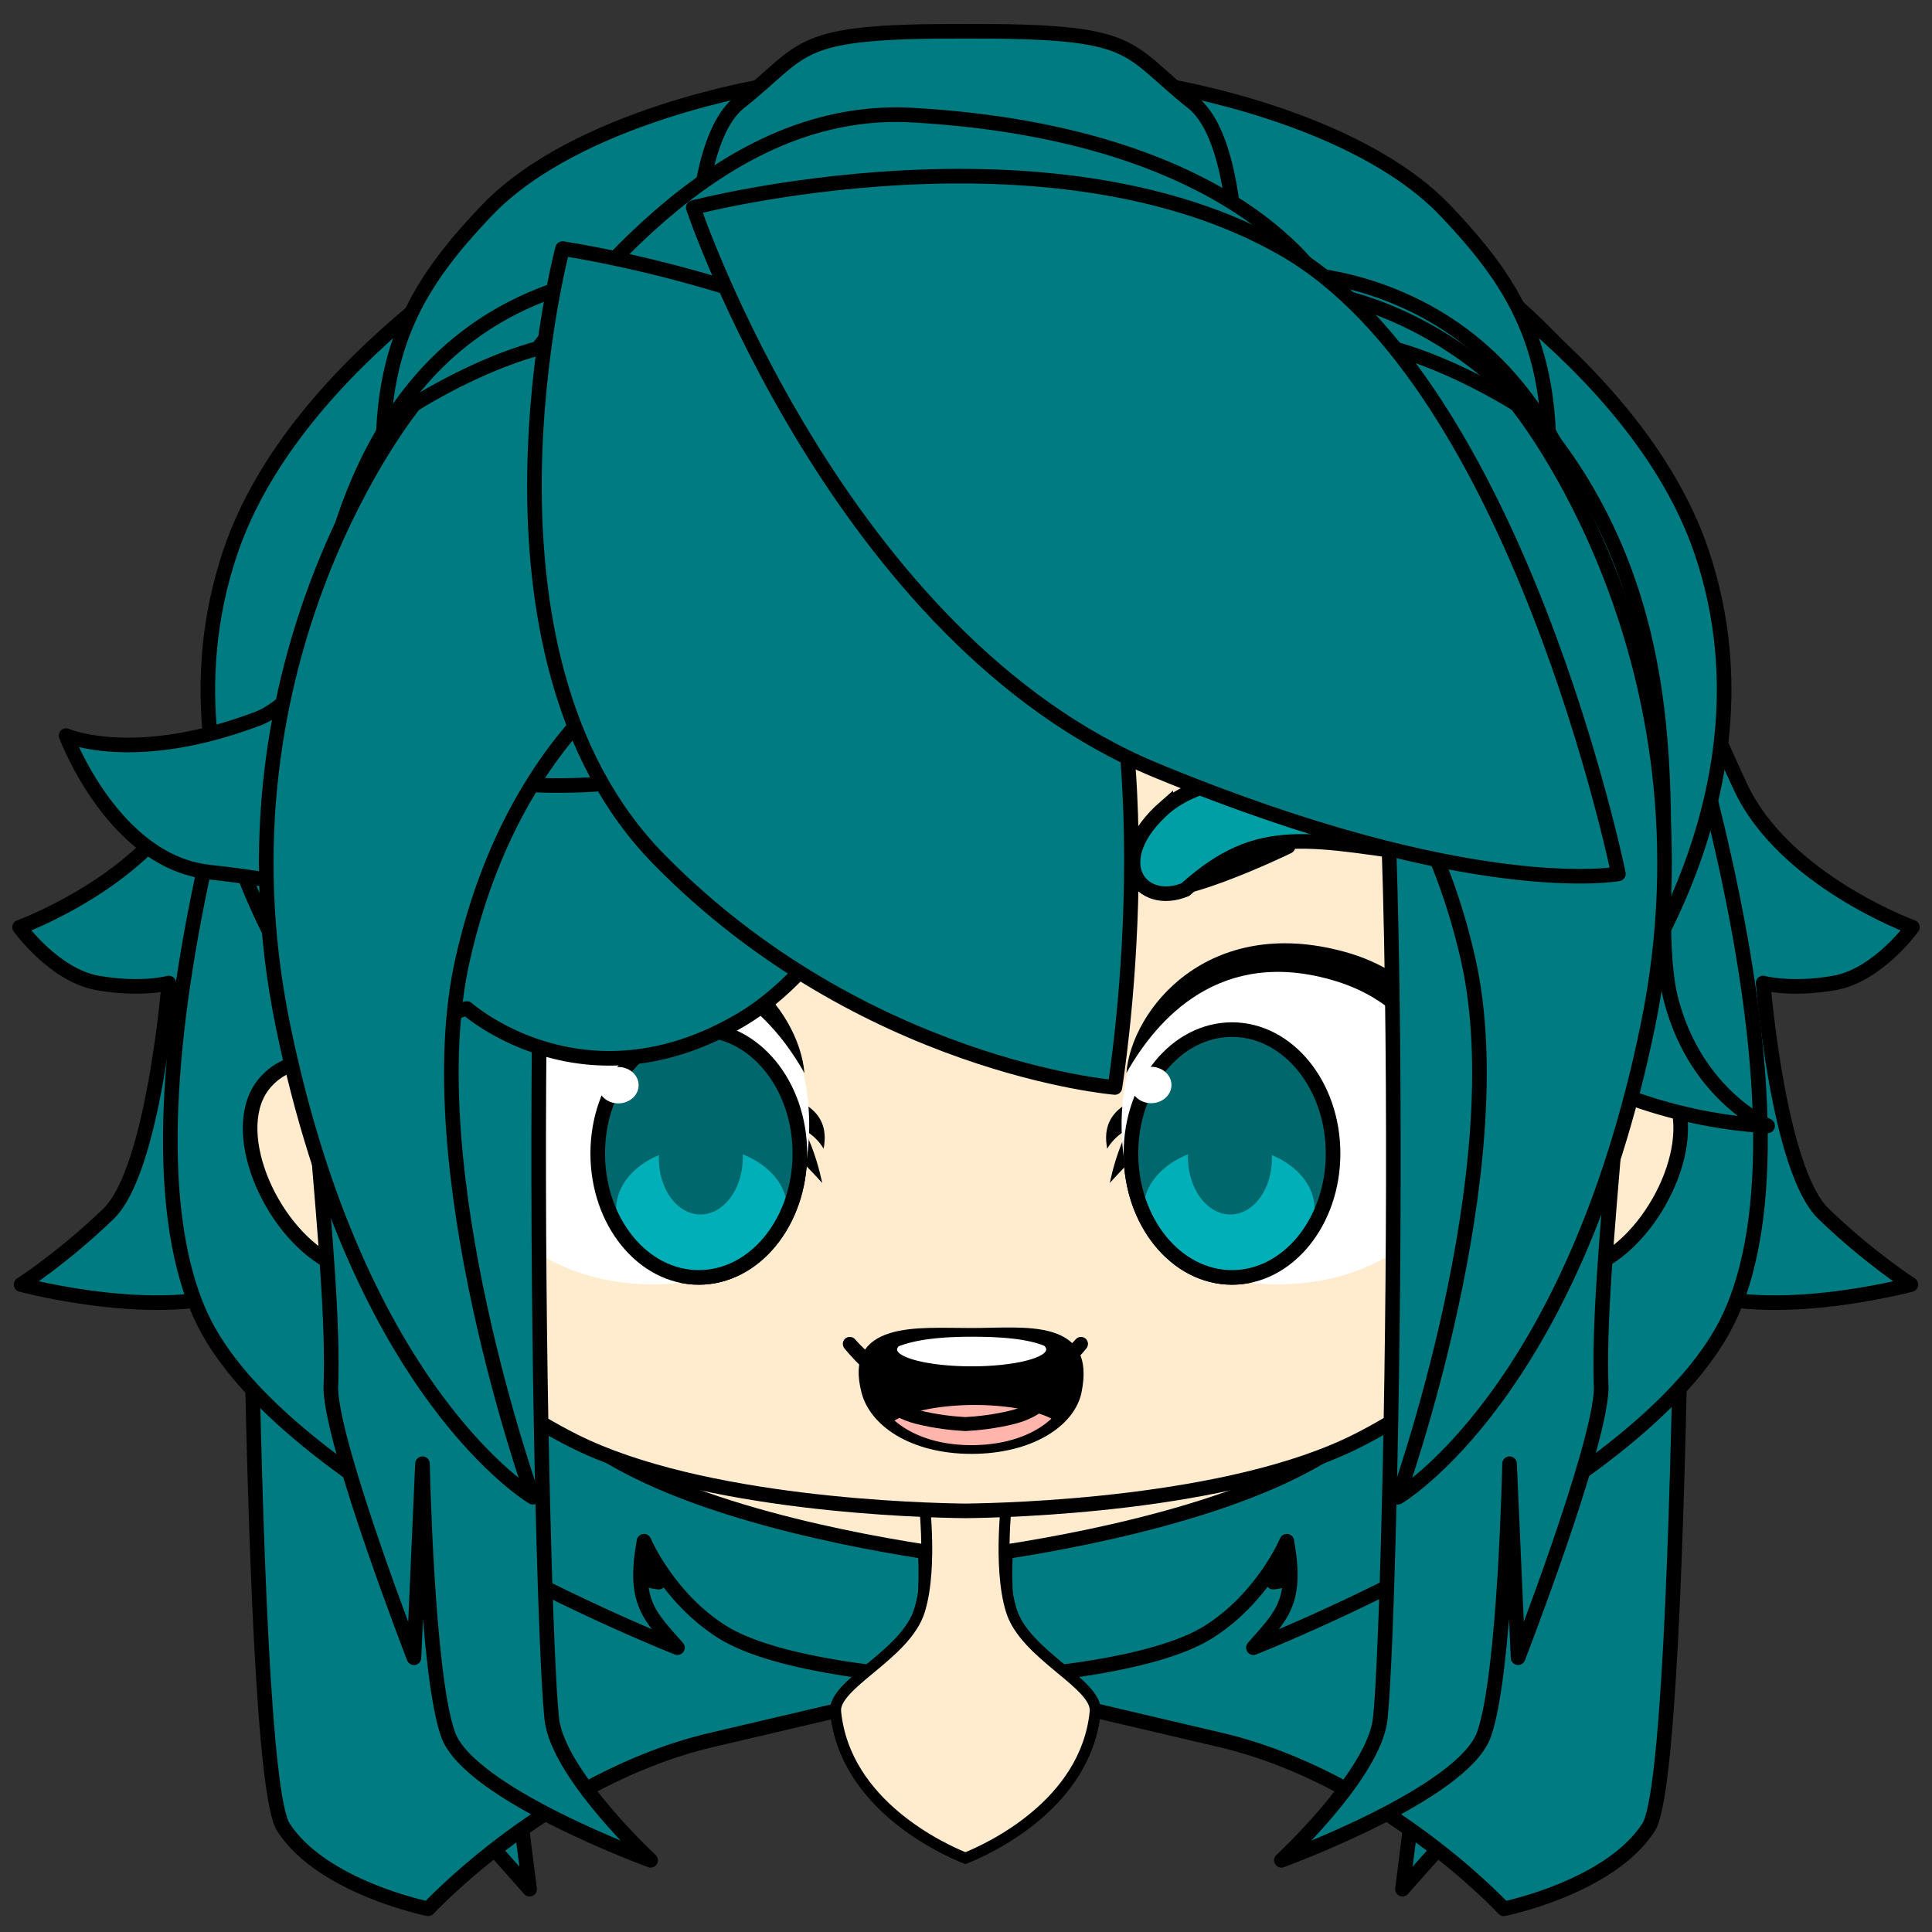 <?xml version="1.0" encoding="UTF-8" standalone="no"?>
<!-- Created with Inkscape (http://www.inkscape.org/) -->

<svg
   width="200"
   height="200"
   viewBox="0 0 200 200"
   version="1.1"
   id="svg1"
   inkscape:version="1.3.2 (091e20e, 2023-11-25, custom)"
   sodipodi:docname="Base7.svg"
   xml:space="preserve"
   inkscape:export-filename="Base6-export.svg"
   inkscape:export-xdpi="96"
   inkscape:export-ydpi="96"
   xmlns:inkscape="http://www.inkscape.org/namespaces/inkscape"
   xmlns:sodipodi="http://sodipodi.sourceforge.net/DTD/sodipodi-0.dtd"
   xmlns="http://www.w3.org/2000/svg"
   xmlns:svg="http://www.w3.org/2000/svg"><rect x="0" y="0" width="200" height="200" fill="#333333" stroke="none"/><sodipodi:namedview
     id="namedview1"
     pagecolor="#ffffff"
     bordercolor="#000000"
     borderopacity="0.25"
     inkscape:showpageshadow="2"
     inkscape:pageopacity="0.0"
     inkscape:pagecheckerboard="0"
     inkscape:deskcolor="#d1d1d1"
     inkscape:document-units="mm"
     showborder="false"
     showgrid="true"
     showguides="true"
     inkscape:zoom="2.2652219"
     inkscape:cx="119.19362"
     inkscape:cy="127.80205"
     inkscape:window-width="1920"
     inkscape:window-height="1137"
     inkscape:window-x="-8"
     inkscape:window-y="-8"
     inkscape:window-maximized="1"
     inkscape:current-layer="symbol_back-hair-4" /><defs
     id="defs1"><inkscape:path-effect
       effect="mirror_symmetry"
       start_point="110.834,0.633"
       end_point="80.164,198.267"
       center_point="95.499,99.45"
       id="path-effect63"
       is_visible="true"
       lpeversion="1.2"
       lpesatellites=""
       mode="vertical"
       discard_orig_path="false"
       fuse_paths="false"
       oposite_fuse="false"
       split_items="false"
       split_open="false"
       link_styles="false" /><inkscape:path-effect
       effect="mirror_symmetry"
       start_point="100,0"
       end_point="100,200"
       center_point="100,100"
       id="path-effect62"
       is_visible="true"
       lpeversion="1.2"
       lpesatellites=""
       mode="vertical"
       discard_orig_path="false"
       fuse_paths="false"
       oposite_fuse="false"
       split_items="false"
       split_open="false"
       link_styles="false" /><inkscape:path-effect
       effect="mirror_symmetry"
       start_point="100,0"
       end_point="100,200"
       center_point="100,100"
       id="path-effect59"
       is_visible="true"
       lpeversion="1.2"
       lpesatellites=""
       mode="vertical"
       discard_orig_path="false"
       fuse_paths="true"
       oposite_fuse="false"
       split_items="false"
       split_open="false"
       link_styles="false" /><inkscape:path-effect
       effect="mirror_symmetry"
       start_point="104.385,0.559"
       end_point="104.385,200.559"
       center_point="104.385,100.559"
       id="path-effect57"
       is_visible="true"
       lpeversion="1.2"
       lpesatellites=""
       mode="vertical"
       discard_orig_path="false"
       fuse_paths="false"
       oposite_fuse="false"
       split_items="false"
       split_open="false"
       link_styles="false" /><inkscape:path-effect
       effect="mirror_symmetry"
       start_point="153.654,92.659"
       end_point="153.654,216.161"
       center_point="153.654,154.41"
       id="path-effect54"
       is_visible="true"
       lpeversion="1.2"
       lpesatellites=""
       mode="vertical"
       discard_orig_path="false"
       fuse_paths="false"
       oposite_fuse="false"
       split_items="false"
       split_open="false"
       link_styles="false" /><inkscape:path-effect
       effect="mirror_symmetry"
       start_point="153.714,96.249"
       end_point="153.714,219.751"
       center_point="153.714,158"
       id="path-effect45"
       is_visible="true"
       lpeversion="1.2"
       lpesatellites=""
       mode="vertical"
       discard_orig_path="false"
       fuse_paths="true"
       oposite_fuse="false"
       split_items="false"
       split_open="false"
       link_styles="false" /><inkscape:path-effect
       effect="mirror_symmetry"
       start_point="152.817,97.855"
       end_point="152.817,221.357"
       center_point="152.817,159.606"
       id="path-effect32"
       is_visible="true"
       lpeversion="1.2"
       lpesatellites=""
       mode="vertical"
       discard_orig_path="false"
       fuse_paths="false"
       oposite_fuse="false"
       split_items="false"
       split_open="false"
       link_styles="false" /><inkscape:path-effect
       effect="mirror_symmetry"
       start_point="79.493,-6.733"
       end_point="112.759,190.481"
       center_point="96.126,91.874"
       id="path-effect31"
       is_visible="true"
       lpeversion="1.2"
       lpesatellites=""
       mode="vertical"
       discard_orig_path="false"
       fuse_paths="false"
       oposite_fuse="false"
       split_items="false"
       split_open="false"
       link_styles="false" /><inkscape:path-effect
       effect="mirror_symmetry"
       start_point="100,0"
       end_point="100,200"
       center_point="100,100"
       id="path-effect30"
       is_visible="true"
       lpeversion="1.2"
       lpesatellites=""
       mode="vertical"
       discard_orig_path="false"
       fuse_paths="false"
       oposite_fuse="false"
       split_items="false"
       split_open="false"
       link_styles="false" /><inkscape:path-effect
       effect="mirror_symmetry"
       start_point="100,0"
       end_point="100,200"
       center_point="100,100"
       id="path-effect29"
       is_visible="true"
       lpeversion="1.2"
       lpesatellites=""
       mode="vertical"
       discard_orig_path="false"
       fuse_paths="true"
       oposite_fuse="false"
       split_items="false"
       split_open="false"
       link_styles="false" /><inkscape:path-effect
       effect="mirror_symmetry"
       start_point="100.652,166.871"
       end_point="100.652,211.458"
       center_point="100.652,189.165"
       id="path-effect27"
       is_visible="true"
       lpeversion="1.2"
       lpesatellites=""
       mode="free"
       discard_orig_path="false"
       fuse_paths="true"
       oposite_fuse="false"
       split_items="false"
       split_open="false"
       link_styles="false" /><inkscape:path-effect
       effect="mirror_symmetry"
       start_point="98.751,0"
       end_point="98.751,200"
       center_point="98.751,100"
       id="path-effect21"
       is_visible="true"
       lpeversion="1.2"
       lpesatellites=""
       mode="vertical"
       discard_orig_path="false"
       fuse_paths="true"
       oposite_fuse="false"
       split_items="false"
       split_open="false"
       link_styles="false" /><inkscape:path-effect
       effect="mirror_symmetry"
       start_point="104.385,0.559"
       end_point="104.385,200.559"
       center_point="104.385,100.559"
       id="path-effect16"
       is_visible="true"
       lpeversion="1.2"
       lpesatellites=""
       mode="vertical"
       discard_orig_path="false"
       fuse_paths="false"
       oposite_fuse="false"
       split_items="false"
       split_open="false"
       link_styles="false" /><inkscape:path-effect
       effect="mirror_symmetry"
       start_point="153.654,92.659"
       end_point="153.654,216.161"
       center_point="153.654,154.41"
       id="path-effect26"
       is_visible="true"
       lpeversion="1.2"
       lpesatellites=""
       mode="vertical"
       discard_orig_path="false"
       fuse_paths="false"
       oposite_fuse="false"
       split_items="false"
       split_open="false"
       link_styles="false" /><inkscape:path-effect
       effect="mirror_symmetry"
       start_point="153.518,94.295"
       end_point="153.518,217.797"
       center_point="153.518,156.046"
       id="path-effect24"
       is_visible="true"
       lpeversion="1.2"
       lpesatellites=""
       mode="vertical"
       discard_orig_path="false"
       fuse_paths="false"
       oposite_fuse="false"
       split_items="false"
       split_open="false"
       link_styles="false" /><inkscape:path-effect
       effect="mirror_symmetry"
       start_point="100,0"
       end_point="100,200"
       center_point="100,100"
       id="path-effect44"
       is_visible="true"
       lpeversion="1.2"
       lpesatellites=""
       mode="vertical"
       discard_orig_path="false"
       fuse_paths="true"
       oposite_fuse="false"
       split_items="false"
       split_open="false"
       link_styles="false" /><inkscape:path-effect
       effect="mirror_symmetry"
       start_point="100,0"
       end_point="100,200"
       center_point="100,100"
       id="path-effect42"
       is_visible="true"
       lpeversion="1.2"
       lpesatellites=""
       mode="vertical"
       discard_orig_path="false"
       fuse_paths="false"
       oposite_fuse="false"
       split_items="false"
       split_open="false"
       link_styles="false" /><inkscape:path-effect
       effect="mirror_symmetry"
       start_point="100,0"
       end_point="100,200"
       center_point="100,100"
       id="path-effect41"
       is_visible="true"
       lpeversion="1.2"
       lpesatellites=""
       mode="vertical"
       discard_orig_path="false"
       fuse_paths="false"
       oposite_fuse="false"
       split_items="false"
       split_open="false"
       link_styles="false" /><inkscape:path-effect
       effect="mirror_symmetry"
       start_point="100,0"
       end_point="100,200"
       center_point="100,100"
       id="path-effect40"
       is_visible="true"
       lpeversion="1.2"
       lpesatellites=""
       mode="vertical"
       discard_orig_path="false"
       fuse_paths="false"
       oposite_fuse="false"
       split_items="false"
       split_open="false"
       link_styles="false" /><inkscape:path-effect
       effect="mirror_symmetry"
       start_point="153.518,94.295"
       end_point="153.518,217.797"
       center_point="153.518,156.046"
       id="path-effect25"
       is_visible="false"
       lpeversion="1.2"
       lpesatellites=""
       mode="vertical"
       discard_orig_path="false"
       fuse_paths="false"
       oposite_fuse="false"
       split_items="false"
       split_open="false"
       link_styles="false" /><inkscape:path-effect
       effect="mirror_symmetry"
       start_point="152.382,96.359"
       end_point="152.382,219.862"
       center_point="152.382,158.11"
       id="path-effect13"
       is_visible="true"
       lpeversion="1.2"
       lpesatellites=""
       mode="vertical"
       discard_orig_path="false"
       fuse_paths="true"
       oposite_fuse="false"
       split_items="false"
       split_open="false"
       link_styles="false" /><inkscape:path-effect
       effect="mirror_symmetry"
       start_point="96.609,48.505"
       end_point="96.609,172.008"
       center_point="96.609,110.256"
       id="path-effect9"
       is_visible="true"
       lpeversion="1.2"
       lpesatellites=""
       mode="vertical"
       discard_orig_path="false"
       fuse_paths="false"
       oposite_fuse="false"
       split_items="false"
       split_open="false"
       link_styles="false" /><inkscape:path-effect
       effect="mirror_symmetry"
       start_point="97.176,43.97"
       end_point="97.176,167.473"
       center_point="97.176,105.721"
       id="path-effect7"
       is_visible="true"
       lpeversion="1.2"
       lpesatellites=""
       mode="vertical"
       discard_orig_path="false"
       fuse_paths="false"
       oposite_fuse="false"
       split_items="false"
       split_open="false"
       link_styles="false" /><inkscape:path-effect
       effect="mirror_symmetry"
       start_point="152.817,96.015"
       end_point="152.817,219.517"
       center_point="152.817,157.766"
       id="path-effect6"
       is_visible="true"
       lpeversion="1.2"
       lpesatellites=""
       mode="vertical"
       discard_orig_path="false"
       fuse_paths="true"
       oposite_fuse="false"
       split_items="false"
       split_open="false"
       link_styles="false" /><inkscape:path-effect
       effect="mirror_symmetry"
       start_point="153.714,96.249"
       end_point="153.714,219.751"
       center_point="153.714,158"
       id="path-effect1"
       is_visible="true"
       lpeversion="1.2"
       lpesatellites=""
       mode="vertical"
       discard_orig_path="false"
       fuse_paths="true"
       oposite_fuse="false"
       split_items="false"
       split_open="false"
       link_styles="false" /><inkscape:path-effect
       effect="mirror_symmetry"
       start_point="153.654,92.659"
       end_point="153.654,216.161"
       center_point="153.654,154.41"
       id="path-effect3"
       is_visible="false"
       lpeversion="1.2"
       lpesatellites=""
       mode="vertical"
       discard_orig_path="false"
       fuse_paths="false"
       oposite_fuse="false"
       split_items="false"
       split_open="false"
       link_styles="false" /><inkscape:path-effect
       effect="mirror_symmetry"
       start_point="99.005,-151.143"
       end_point="99.005,261.066"
       center_point="99.005,54.962"
       id="path-effect2"
       is_visible="true"
       lpeversion="1.2"
       lpesatellites=""
       mode="vertical"
       discard_orig_path="false"
       fuse_paths="true"
       oposite_fuse="false"
       split_items="false"
       split_open="false"
       link_styles="false" /><mask
       maskUnits="userSpaceOnUse"
       id="mask43"><path
         id="path43"
         style="display:inline;fill:#ffffff;fill-opacity:1;stroke:none;stroke-width:0.787;stroke-linecap:round;stroke-linejoin:round;stroke-dasharray:none;paint-order:fill markers stroke"
         d="m 396.206,130.344 c -1.134,7.998 -7.442,14.654 -16.622,14.654 -9.18,0 -15.197,-6.712 -16.622,-14.654 -2.263,-12.608 7.442,-14.909 16.622,-14.909 9.18,0 18.495,1.705 16.622,14.909 z"
         sodipodi:nodetypes="sssss" /></mask></defs><g
     inkscape:groupmode="layer"
     id="group_back-hair"
     inkscape:label="BACK HAIR"><g
       inkscape:groupmode="layer"
       id="symbol_back-hair-4"
       inkscape:label="Back-hair-4"
       style="display:inline"><path
         id="path61"
         style="display:inline;opacity:1;fill:#007b81;fill-opacity:1;stroke:#000000;stroke-width:0.934;stroke-linecap:round;stroke-linejoin:round;stroke-dasharray:none;stroke-opacity:1"
         d="m 152.344,103.35 c -24.733,0.001 -45.601,17.24 -45.603,39.177 -2.143,14.757 7.129,27.097 7.81,29.793 7.738,-13.96 18.9,-43.892 37.832,-44.587 18.932,0.696 31.592,27.492 39.329,41.452 0.681,-2.696 8.181,-8.902 7.947,-28.021 -0.002,-21.938 -22.506,-37.813 -47.239,-37.814 -0.013,5.2e-4 -0.024,0.001 -0.037,0.002 -0.013,-5.3e-4 -0.026,-10e-4 -0.039,-0.002 z"
         sodipodi:nodetypes="cccccccccc"
         transform="matrix(1.619,0,0,1.619,-146.768,-156.045)" /><path
         style="fill:#007b81;fill-opacity:1;stroke:#000000;stroke-width:1.512;stroke-linecap:round;stroke-linejoin:round;stroke-opacity:1;paint-order:fill markers stroke"
         d="m 43.263,136.852 -9.712,0.883 0.662,12.582 -8.388,2.869 2.428,12.802 -13.464,1.324 9.933,4.856 -2.207,8.829 7.726,-3.311 5.96,9.271 0.441,-15.672 9.712,-5.297 -1.104,-11.919 10.595,-0.221 -3.09,-10.816 z m 90.681,14.072 8.988,3.785 -4.444,11.789 7.124,5.277 -6.194,11.464 12.43,5.343 -10.937,1.617 -0.572,9.083 -6.359,-5.497 -8.489,7.028 4.329,-15.068 -7.65,-7.992 4.664,-11.024 -10.03,-3.421 6.223,-9.37 z"
         id="path63"
         inkscape:path-effect="#path-effect63"
         inkscape:original-d="m 43.26287,136.85194 -9.712073,0.88291 0.662187,12.58155 -8.387699,2.86948 2.428018,12.80228 -13.464465,1.32437 9.932802,4.85604 -2.207289,8.82915 7.725512,-3.31093 5.959681,9.27061 0.441458,-15.67175 9.712073,-5.29749 -1.103644,-11.91937 10.594988,-0.22073 -3.090205,-10.81571 z"
         transform="rotate(-8.821,101.317,70.548)" /></g><g
       inkscape:groupmode="layer"
       id="symbol_back-hair-3"
       inkscape:label="Back-hair-3"
       style="display:inline"><path
         id="path24"
         style="display:inline;opacity:1;fill:#007b81;fill-opacity:1;stroke:#000000;stroke-width:0.934;stroke-linecap:round;stroke-linejoin:round;stroke-dasharray:none;stroke-opacity:1"
         d="m 152.344,103.35 c -24.733,0.001 -45.601,17.24 -45.603,39.177 -2.143,14.757 7.129,27.097 7.81,29.793 7.738,-13.96 18.9,-43.892 37.832,-44.587 18.932,0.696 31.592,27.492 39.329,41.452 0.681,-2.696 7.025,-9.095 6.79,-28.213 -0.002,-21.938 -21.349,-37.621 -46.082,-37.622 -0.013,5.2e-4 -0.024,0.001 -0.037,0.002 -0.013,-5.3e-4 -0.026,-10e-4 -0.039,-0.002 z"
         sodipodi:nodetypes="cccccccccc"
         transform="matrix(1.619,0,0,1.619,-146.768,-156.045)" /><path
         style="fill:#007b81;fill-opacity:1;stroke:#000000;stroke-width:1.512;stroke-linecap:round;stroke-linejoin:round;stroke-opacity:1;paint-order:fill markers stroke"
         d="m 25.597,82.098 c 0,0 -0.312,100.827 3.746,107.07 4.058,6.243 14.984,8.428 14.984,8.428 0,0 12.559,-13.544 29.343,-17.481 l 25.285,-5.931 0.312,-21.227 z m 148.806,0 c 0,0 0.312,100.827 -3.746,107.07 -4.058,6.243 -14.984,8.428 -14.984,8.428 0,0 -12.559,-13.544 -29.343,-17.481 l -25.285,-5.931 -0.312,-21.227 z"
         id="path62"
         sodipodi:nodetypes="cscsccc"
         inkscape:path-effect="#path-effect62"
         inkscape:original-d="m 25.596944,82.097513 c 0,0 -0.312158,100.826987 3.745893,107.070137 4.058052,6.24316 14.983577,8.42827 14.983577,8.42827 0,0 12.558918,-13.54388 29.342838,-17.48084 l 25.284785,-5.931 0.312158,-21.22674 z" /></g><g
       inkscape:groupmode="layer"
       id="symbol_back-hair-2"
       inkscape:label="Back-hair-2"
       style="display:inline"><path
         id="path39"
         style="display:inline;fill:#007b81;fill-opacity:1;stroke:#000000;stroke-width:1.512;stroke-linecap:round;stroke-linejoin:round;stroke-dasharray:none;stroke-opacity:1;paint-order:fill markers stroke"
         d="m 32.621,51.662 c 0,0 -8.273,20.134 -12.799,29.811 -4.526,9.677 -17.793,14.516 -17.793,14.516 0,0 3.589,4.995 8.115,5.775 4.526,0.78 7.336,0 7.336,0 0,0 -1.56,19.353 -6.242,23.879 -4.682,4.526 -9.053,7.336 -9.053,7.336 0,0 15.763,4.214 23.879,0 8.116,-4.214 8.43,-6.711 8.43,-6.711 0,0 -1.562,16.857 2.496,23.412 4.058,6.555 9.053,7.648 9.053,7.648 0,0 -3.169,-10.137 -1.404,-14.75 1.467,-3.834 9.053,-8.35 9.053,-8.35 z m 19.803,90.045 c 0,0 -0.994,9.05 5.076,15.451 6.07,6.401 10.705,6.623 10.705,6.623 0,0 -1.717,-3.789 -1.436,-5.74 0.207,-1.436 2.209,-3.752 2.209,-3.752 0,0 2.149,6.904 4.744,9.16 3.09,2.688 11.59,4.084 11.59,4.084 0,0 0.641,-4.532 2.207,-5.959 2.308,-2.104 9.049,-2.428 9.049,-2.428 l 0.773,-7.615 z M 167.379,51.662 c 0,0 8.273,20.134 12.799,29.811 4.526,9.677 17.793,14.516 17.793,14.516 0,0 -3.589,4.995 -8.115,5.775 -4.526,0.78 -7.336,0 -7.336,0 0,0 1.56,19.353 6.242,23.879 4.682,4.526 9.053,7.336 9.053,7.336 0,0 -15.763,4.214 -23.879,0 -8.116,-4.214 -8.43,-6.711 -8.43,-6.711 0,0 1.562,16.857 -2.496,23.412 -4.058,6.555 -9.053,7.648 -9.053,7.648 0,0 3.169,-10.137 1.404,-14.75 -1.467,-3.834 -9.053,-8.35 -9.053,-8.35 z m -19.803,90.045 c 0,0 0.994,9.05 -5.076,15.451 -6.07,6.401 -10.705,6.623 -10.705,6.623 0,0 1.717,-3.789 1.436,-5.74 -0.207,-1.436 -2.209,-3.752 -2.209,-3.752 0,0 -2.149,6.904 -4.744,9.16 -3.09,2.688 -11.59,4.084 -11.59,4.084 0,0 -0.641,-4.532 -2.207,-5.959 -2.308,-2.104 -9.049,-2.428 -9.049,-2.428 l -0.773,-7.615 z"
         inkscape:path-effect="#path-effect42"
         inkscape:original-d="m 32.621094,51.662109 c 0,0 -8.272544,20.133664 -12.798828,29.810547 -4.526285,9.676885 -17.7929691,14.515625 -17.7929691,14.515625 0,0 3.5889503,4.994999 8.1152341,5.775389 4.526285,0.7804 7.335938,0 7.335938,0 0,0 -1.559824,19.35262 -6.242188,23.87891 -4.6823631,4.52628 -9.0527341,7.33594 -9.0527341,7.33594 0,0 15.7628101,4.21412 23.8789061,0 8.116096,-4.21413 8.429688,-6.71094 8.429688,-6.71094 0,0 -1.561955,16.8568 2.496093,23.41211 4.058048,6.55531 9.052735,7.64843 9.052735,7.64843 0,0 -3.168979,-10.1373 -1.404297,-14.75 1.466854,-3.8342 9.052734,-8.3496 9.052734,-8.3496 z m 19.802734,90.044921 c 0,0 -0.993867,9.05004 5.076172,15.45117 6.07004,6.40114 10.705078,6.62305 10.705078,6.62305 0,0 -1.717289,-3.78861 -1.435547,-5.74023 0.207344,-1.43626 2.208985,-3.75196 2.208985,-3.75196 0,0 2.149279,6.90352 4.74414,9.16016 3.090394,2.68758 11.589844,4.08398 11.589844,4.08398 0,0 0.641357,-4.53194 2.207031,-5.95898 2.308349,-2.10395 9.048828,-2.42774 9.048828,-2.42774 l 0.773438,-7.61523 z" /><path
         id="path38"
         style="display:inline;opacity:1;fill:#007b81;fill-opacity:1;stroke:#000000;stroke-width:0.934;stroke-linecap:round;stroke-linejoin:round;stroke-dasharray:none;stroke-opacity:1"
         d="m 152.344,103.35 c -24.733,0.001 -44.783,17.785 -44.785,39.723 0.038,2.762 4.675,12.104 5.357,14.799 7.738,-13.96 20.535,-29.444 39.467,-30.139 18.932,0.696 31.319,15.77 39.057,29.73 0.681,-2.696 5.728,-11.628 5.766,-14.39 -0.002,-21.938 -20.052,-39.722 -44.785,-39.723 -0.013,5.2e-4 -0.024,0.001 -0.037,0.002 -0.013,-5.3e-4 -0.026,-10e-4 -0.039,-0.002 z"
         sodipodi:nodetypes="cccccccccc"
         transform="matrix(1.619,0,0,1.619,-146.768,-156.045)" /></g><g
       inkscape:groupmode="layer"
       id="symbol_back-hair-1"
       inkscape:label="Back-hair-1"
       inkscape:path-effect="#path-effect13"
       style="display:inline;opacity:1"
       transform="matrix(1.619,0,0,1.619,-146.768,-156.045)"><path
         style="fill:#007b81;fill-opacity:1;stroke:#000000;stroke-width:0.934;stroke-linecap:round;stroke-linejoin:round;stroke-dasharray:none;stroke-opacity:1;paint-order:fill markers stroke"
         d="m 108.968,133.474 c 0,0 -11.972,32.592 -5.51,46.971 5.084,11.312 30.51,21.292 30.51,21.292 -1.778,-2.04 -2.852,-2.87 -2.136,-6.808 0,0 1.503,3.586 4.983,5.792 3.607,2.286 12.039,2.834 12.039,2.834 1.387,-4.492 1.113,-8.073 0.472,-12.611 z m 86.828,0 c 0,0 11.972,32.592 5.51,46.971 -5.084,11.312 -30.51,21.292 -30.51,21.292 1.778,-2.04 2.852,-2.87 2.136,-6.808 0,0 -1.503,3.586 -4.983,5.792 -3.607,2.286 -12.039,2.834 -12.039,2.834 -1.387,-4.492 -1.113,-8.073 -0.472,-12.611 z"
         id="path13"
         sodipodi:nodetypes="caccsccc"
         inkscape:original-d="m 108.96798,133.47416 c 0,0 -11.971894,32.59218 -5.50975,46.97127 5.08373,11.31195 30.51025,21.29236 30.51025,21.29236 -1.77836,-2.03985 -2.85177,-2.87015 -2.13626,-6.8078 0,0 1.50269,3.58591 4.98325,5.79158 3.60737,2.28604 12.03882,2.83416 12.03882,2.83416 1.3868,-4.49214 1.11252,-8.07275 0.47158,-12.61099 z" /><path
         id="path12"
         style="display:inline;fill:#007b81;fill-opacity:1;stroke:#000000;stroke-width:0.934;stroke-linecap:round;stroke-linejoin:round;stroke-dasharray:none;stroke-opacity:1"
         d="m 152.344,103.35 c -24.733,0.001 -44.783,17.785 -44.785,39.723 0.038,2.762 4.403,12.787 5.084,15.482 7.737,-13.959 20.959,-30.004 39.74,-30.818 18.781,0.815 32.002,16.859 39.738,30.818 0.681,-2.696 5.046,-12.72 5.084,-15.482 -0.002,-21.938 -20.052,-39.722 -44.785,-39.723 -0.013,5.2e-4 -0.024,0.001 -0.037,0.002 -0.013,-5.3e-4 -0.026,-0.001 -0.039,-0.002 z"
         inkscape:original-d="m 152.34349,103.34965 c -24.73307,0.001 -44.78298,17.78487 -44.78474,39.72278 0.0378,2.76229 4.4027,12.78602 5.08407,15.48158 7.93494,-14.31664 21.63937,-30.82617 41.19365,-30.84973 0.0899,0.004 0.17979,0.008 0.26967,0.0121 v -24.26429 c -0.58673,-0.0444 -1.1744,-0.0786 -1.76265,-0.10244 z"
         sodipodi:nodetypes="ccccccc" /></g></g><g
     inkscape:groupmode="layer"
     id="group_face"
     inkscape:label="FACE"><g
       inkscape:label="Face-2"
       inkscape:groupmode="layer"
       id="symbol_face-2"
       style="display:inline"
       transform="matrix(1.619,0,0,1.619,-148.926,-155.866)"
       inkscape:path-effect="#path-effect45"><path
         style="fill:#ffeccf;fill-opacity:1;stroke:#000000;stroke-width:0.7;stroke-dasharray:none;stroke-opacity:1"
         d="m 153.715,191.559 -2.709,0.07 c 0,0 0.662,4.746 -0.221,7.615 -0.883,2.869 -5.543,4.706 -5.367,6.48 0.592,5.964 6.904,8.801 8.297,9.357 1.393,-0.556 7.705,-3.393 8.297,-9.357 0.176,-1.774 -4.484,-3.611 -5.367,-6.48 -0.883,-2.869 -0.221,-7.615 -0.221,-7.615 z"
         id="path36"
         sodipodi:nodetypes="cssccc"
         inkscape:original-d="m 151.00557,191.62815 c 0,0 0.66219,4.74567 -0.22073,7.61515 -0.88291,2.86948 -5.54371,4.70686 -5.36752,6.48127 0.66616,6.70881 8.56817,9.46071 8.56817,9.46071 l 1.32429,-23.66749 z" /><path
         style="fill:#ffeccf;fill-opacity:1;stroke:#000000;stroke-width:0.934;stroke-dasharray:none;stroke-opacity:1"
         d="m 115.358,165.472 c 0,0 -2.61,-3.159 -5.148,-0.289 -2.538,2.869 0.51,9.381 4.373,11.478 3.863,2.097 4.749,-1.697 4.749,-1.697 z m 76.713,0 c 0,0 2.61,-3.159 5.148,-0.289 2.538,2.869 -0.51,9.381 -4.373,11.478 -3.863,2.097 -4.749,-1.697 -4.749,-1.697 z"
         id="path37"
         inkscape:original-d="m 115.35785,165.47177 c 0,0 -2.60981,-3.15862 -5.14819,-0.28914 -2.53838,2.86948 0.50987,9.38098 4.37263,11.4779 3.86275,2.09693 4.74868,-1.69742 4.74868,-1.69742 z"
         sodipodi:nodetypes="csscc" /><path
         id="path40"
         style="fill:#ffeccf;fill-opacity:1;stroke:#000000;stroke-width:0.934;stroke-dasharray:none;stroke-opacity:1"
         d="m 153.715,119.053 c -24.899,0.311 -38.585,11.301 -39.488,37.062 2.273,17.729 7.176,28.121 17.627,33.789 7.138,3.871 18.582,5.539 21.861,5.953 3.279,-0.414 14.721,-2.082 21.859,-5.953 10.451,-5.668 15.354,-16.06 17.627,-33.789 -0.903,-25.761 -14.587,-36.752 -39.486,-37.062 z"
         sodipodi:nodetypes="ccsccc"
         inkscape:original-d="m 154.39165,119.04646 c -25.32835,0.11942 -39.25357,11.07407 -40.16512,37.06792 2.27326,17.72859 7.17559,28.12241 17.627,33.79017 8.40094,4.5558 22.76545,6.06046 22.76545,6.06046 -0.1026,-60.97641 -0.22736,20.61776 -0.22736,-76.91855 z" /></g><g
       inkscape:label="Face-1"
       inkscape:groupmode="layer"
       id="symbol_face-1"
       style="display:inline"
       transform="matrix(1.619,0,0,1.619,-148.926,-155.866)"
       inkscape:path-effect="#path-effect1"><path
         style="fill:#ffeccf;fill-opacity:1;stroke:#000000;stroke-width:0.7;stroke-dasharray:none;stroke-opacity:1"
         d="m 153.715,191.559 -2.709,0.07 c 0,0 0.662,4.746 -0.221,7.615 -0.883,2.869 -5.543,4.706 -5.367,6.48 0.592,5.964 6.904,8.801 8.297,9.357 1.393,-0.556 7.705,-3.393 8.297,-9.357 0.176,-1.774 -4.484,-3.611 -5.367,-6.48 -0.883,-2.869 -0.221,-7.615 -0.221,-7.615 z"
         id="path5"
         sodipodi:nodetypes="cssccc"
         inkscape:original-d="m 151.00557,191.62815 c 0,0 0.66219,4.74567 -0.22073,7.61515 -0.88291,2.86948 -5.54371,4.70686 -5.36752,6.48127 0.66616,6.70881 8.56817,9.46071 8.56817,9.46071 l 1.32429,-23.66749 z" /><path
         style="fill:#ffeccf;fill-opacity:1;stroke:#000000;stroke-width:0.934;stroke-dasharray:none;stroke-opacity:1"
         d="m 115.358,165.472 c 0,0 -3.863,-2.869 -6.401,0 -2.538,2.869 0.221,9.381 4.083,11.478 3.863,2.097 6.291,-1.987 6.291,-1.987 z m 76.713,0 c 0,0 3.863,-2.869 6.401,0 2.538,2.869 -0.221,9.381 -4.083,11.478 -3.863,2.097 -6.291,-1.987 -6.291,-1.987 z"
         id="path4"
         inkscape:original-d="m 115.35785,165.47177 c 0,0 -3.86276,-2.86948 -6.40114,0 -2.53838,2.86948 0.22073,9.38098 4.08349,11.4779 3.86275,2.09693 6.29077,-1.98656 6.29077,-1.98656 z" /><path
         id="path1"
         style="fill:#ffeccf;fill-opacity:1;stroke:#000000;stroke-width:0.934;stroke-dasharray:none;stroke-opacity:1"
         d="m 153.715,119.053 c -24.899,0.311 -38.585,11.301 -39.488,37.062 -1.901,16.419 3.343,26.7 14.447,32.289 8.156,4.105 22.413,4.447 25.041,4.475 2.628,-0.028 16.885,-0.369 25.041,-4.475 11.105,-5.589 16.347,-15.87 14.445,-32.289 -0.903,-25.761 -14.587,-36.752 -39.486,-37.062 z"
         sodipodi:nodetypes="ccscc"
         inkscape:original-d="m 154.39165,119.04646 c -25.32835,0.11942 -39.25357,11.07407 -40.16512,37.06792 -1.90134,16.41918 3.34182,26.70165 14.44645,32.29084 9.00983,4.53484 25.4641,4.47562 25.4641,4.47562 -0.1026,-60.97641 0.25457,23.70193 0.25457,-73.83438 z" /></g></g><g
     inkscape:groupmode="layer"
     id="group_eyes"
     inkscape:label="EYES"
     style="display:inline"><g
       inkscape:groupmode="layer"
       id="symbol_eyes-4"
       inkscape:label="Eyes-4"
       style="display:inline"><g
         inkscape:groupmode="layer"
         id="g51"
         inkscape:label="Layer 2"
         style="display:inline"
         transform="matrix(1.619,0,0,1.619,-148.828,-150.053)"
         inkscape:path-effect="#path-effect54"><path
           style="fill:#ffffff;fill-opacity:1;stroke:none;stroke-width:0.233;stroke-linecap:round;stroke-linejoin:round;stroke-dasharray:none;stroke-opacity:1"
           d="m 139.978,164.744 c 0,0 -6.901,-1.898 -13.703,-2.647 -7.613,-0.838 -4.008,6.558 -4.008,6.558 0,0 3.041,6.203 11.618,6.144 4.879,-0.033 8.243,-3.168 9.443,-6.977 0.579,-1.838 -3.349,-3.078 -3.349,-3.078 z m 27.353,0 c 0,0 6.901,-1.898 13.703,-2.647 7.613,-0.838 4.008,6.558 4.008,6.558 0,0 -3.041,6.203 -11.618,6.144 -4.879,-0.033 -8.243,-3.168 -9.443,-6.977 -0.579,-1.838 3.349,-3.078 3.349,-3.078 z"
           id="path47"
           sodipodi:nodetypes="cscssc"
           inkscape:original-d="m 139.97779,164.74358 c 0,0 -6.90097,-1.89785 -13.70288,-2.64691 -7.613,-0.83839 -4.00839,6.55796 -4.00839,6.55796 0,0 3.04087,6.20297 11.61751,6.14433 4.87881,-0.0334 8.24276,-3.16836 9.44272,-6.97696 0.57914,-1.83814 -3.34896,-3.07842 -3.34896,-3.07842 z" /><path
           id="path49"
           style="display:inline;fill:#00676c;stroke-width:1.11"
           d="m 143.074,166.97 c -0.155,3.311 -2.845,7.537 -6.413,7.537 -3.569,0 -6.462,-3.547 -6.462,-7.922 0,-4.375 2.276,-3.034 5.835,-3.296 4.491,-0.331 7.188,0.513 7.04,3.681 z m 21.16,0 c 0.155,3.311 2.845,7.537 6.413,7.537 3.569,0 6.462,-3.547 6.462,-7.922 0,-4.375 -2.276,-3.034 -5.835,-3.296 -4.491,-0.331 -7.188,0.513 -7.04,3.681 z"
           inkscape:original-d="m 143.07436,166.97025 c -0.15508,3.31057 -2.84479,7.53664 -6.41346,7.53664 -3.56867,0 -6.46164,-3.54687 -6.46164,-7.92216 0,-4.37528 2.27616,-3.03354 5.83517,-3.29589 4.49113,-0.33106 7.18835,0.51293 7.03993,3.68141 z"
           sodipodi:nodetypes="sssss" /><path
           id="path50"
           style="display:inline;fill:#00afb7;fill-opacity:1;stroke:none;stroke-width:1.11;stroke-dasharray:none;stroke-opacity:1"
           d="m 139.416,166.49 c 0.003,0.078 0.008,0.155 0.007,0.234 -0.015,1.995 -1.228,3.612 -2.711,3.612 -1.483,0 -2.674,-1.617 -2.659,-3.612 4.6e-4,-0.064 0.006,-0.125 0.008,-0.188 -1.633,0.687 -2.733,1.967 -2.733,3.436 0,2.193 2.446,3.97 5.464,3.97 3.018,0 5.464,-1.778 5.464,-3.97 0,-1.501 -1.148,-2.807 -2.839,-3.482 z m 28.475,0 c -0.003,0.078 -0.008,0.155 -0.007,0.234 0.015,1.995 1.228,3.612 2.711,3.612 1.483,0 2.674,-1.617 2.659,-3.612 -4.6e-4,-0.064 -0.006,-0.125 -0.008,-0.188 1.633,0.687 2.733,1.967 2.733,3.436 0,2.193 -2.446,3.97 -5.464,3.97 -3.018,0 -5.464,-1.778 -5.464,-3.97 0,-1.501 1.148,-2.807 2.839,-3.482 z"
           sodipodi:nodetypes="ccsscsssc"
           inkscape:original-d="m 139.41639,166.49033 c 0.003,0.0778 0.008,0.15491 0.007,0.23398 -0.0145,1.99532 -1.22829,3.6122 -2.71126,3.6122 -1.48297,0 -2.67386,-1.61688 -2.6594,-3.6122 4.6e-4,-0.0636 0.006,-0.12538 0.008,-0.18815 -1.63259,0.68662 -2.73297,1.96672 -2.73297,3.43611 0,2.19288 2.44603,3.97041 5.46352,3.97041 3.0175,0 5.46353,-1.77753 5.46353,-3.97041 0,-1.5013 -1.14762,-2.80707 -2.8391,-3.48194 z" /><path
           id="path51"
           style="display:inline;fill:none;stroke:#000000;stroke-width:0.934"
           d="m 143.069,166.439 c 0,4.375 -2.893,7.922 -6.462,7.922 -3.569,0 -6.462,-3.547 -6.462,-7.922 0,-4.375 2.259,-2.886 5.799,-3.339 5.497,-0.703 7.75,1.23 7.125,3.339 z m 21.17,0 c 0,4.375 2.893,7.922 6.462,7.922 3.569,0 6.462,-3.547 6.462,-7.922 0,-4.375 -2.259,-2.886 -5.799,-3.339 -5.497,-0.703 -7.75,1.23 -7.125,3.339 z"
           inkscape:original-d="m 143.06891,166.43875 c 0,4.37529 -2.89297,7.92216 -6.46164,7.92216 -3.56867,0 -6.46164,-3.54687 -6.46164,-7.92216 0,-4.37528 2.25888,-2.88621 5.79867,-3.33923 5.49686,-0.70349 7.75025,1.23031 7.12461,3.33923 z"
           sodipodi:nodetypes="csssc" /><path
           style="display:inline;fill:#000000;fill-opacity:1;stroke:none;stroke-width:1.13;stroke-dasharray:none;stroke-opacity:1"
           d="m 144.587,166.13 c 0.907,-4.648 -6.904,-4.048 -16.931,-4.738 -10.027,-0.69 -8.222,2.156 -8.222,2.156 l 2.928,4.693 0.156,-2.692 c 0,0 -1.656,-3.392 6.047,-2.282 7.703,1.11 14.101,-0.34 16.023,2.863 z m 18.135,0 c -0.907,-4.648 6.904,-4.048 16.931,-4.738 10.027,-0.69 8.222,2.156 8.222,2.156 l -2.928,4.693 -0.156,-2.692 c 0,0 1.656,-3.392 -6.047,-2.282 -7.703,1.11 -14.101,-0.34 -16.023,2.863 z"
           id="path48"
           sodipodi:nodetypes="czccczc"
           inkscape:original-d="m 144.58663,166.12994 c 0.90739,-4.64831 -6.90411,-4.04826 -16.9313,-4.73784 -10.02719,-0.68958 -8.22187,2.15568 -8.22187,2.15568 l 2.92796,4.69328 0.15563,-2.69238 c 0,0 -1.65575,-3.39193 6.04687,-2.28216 7.70262,1.10977 14.10138,-0.3404 16.02271,2.86342 z" /></g><g
         inkscape:groupmode="layer"
         id="g52"
         inkscape:label="Layer 7"
         style="display:inline"><ellipse
           style="display:inline;fill:#ffffff;fill-opacity:1;stroke:none;stroke-width:2.412;stroke-linecap:round;stroke-linejoin:miter;stroke-dasharray:none;stroke-opacity:1"
           id="ellipse51"
           cx="63.29"
           cy="119.357"
           rx="2.102"
           ry="1.884" /><ellipse
           style="display:inline;fill:#ffffff;fill-opacity:1;stroke:none;stroke-width:2.412;stroke-linecap:round;stroke-linejoin:miter;stroke-dasharray:none;stroke-opacity:1"
           id="ellipse52"
           cx="118.394"
           cy="119.272"
           rx="2.102"
           ry="1.884" /></g></g><g
       inkscape:groupmode="layer"
       id="symbol_eyes-3"
       inkscape:label="Eyes-3"
       style="display:inline;fill:#000000;fill-opacity:1;stroke:none"><path
         style="fill:#000000;fill-opacity:1;stroke:none;stroke-width:1.512;stroke-linecap:round;stroke-linejoin:round;paint-order:fill markers stroke"
         d="m 85.182,116.502 c 0,0 -2.535,-6.931 -6.272,-7.904 -23.372,-6.085 -35.465,5.36 -36.089,8.258 l 3.201,0.791 c 5.84,-6.655 19.041,-9.731 30.696,-6.272 3.466,1.029 8.465,5.126 8.465,5.126 z m 29.361,-4.953 c 0,0 0.121,-7.379 3.332,-9.524 20.082,-13.415 35.261,-6.57 36.801,-4.037 l -2.764,1.798 c -7.699,-4.371 -21.179,-2.946 -31.055,4.144 -2.937,2.109 -6.315,7.619 -6.315,7.619 z"
         id="path30"
         inkscape:path-effect="#path-effect31"
         inkscape:original-d="m 85.182431,116.50241 c 0,0 -2.535231,-6.9309 -6.271839,-7.90378 -23.371531,-6.08509 -35.465379,5.35985 -36.08918,8.2584 l 3.20057,0.79149 c 5.839633,-6.65476 19.040915,-9.7307 30.695662,-6.27184 3.466218,1.0287 8.464787,5.12573 8.464787,5.12573 z"
         sodipodi:nodetypes="csccsc"
         transform="rotate(9.575,49.546,119.065)" /></g><g
       inkscape:groupmode="layer"
       id="symbol_eyes-2"
       inkscape:label="Eyes-2"
       style="display:inline"
       transform="translate(0.221,-2.649)"><g
         inkscape:groupmode="layer"
         id="g22"
         inkscape:label="Layer 2"
         style="display:inline"
         transform="matrix(1.619,0,0,1.619,-148.828,-150.053)"
         inkscape:path-effect="#path-effect24"><path
           style="display:inline;fill:#ffffff;fill-opacity:1;stroke:none;stroke-width:0.236;stroke-linecap:round;stroke-linejoin:round;stroke-dasharray:none;stroke-opacity:1"
           d="m 139.506,160.937 c 0,0 -9.988,-3.95 -16.776,-0.093 -5.297,3.01 -1.294,7.811 -1.294,7.811 0,0 3.12,6.203 11.918,6.144 5.005,-0.033 8.838,-3.07 9.687,-6.977 1.237,-5.693 -3.534,-6.885 -3.534,-6.885 z m 28.023,0 c 0,0 9.988,-3.95 16.776,-0.093 5.297,3.01 1.294,7.811 1.294,7.811 0,0 -3.12,6.203 -11.918,6.144 -5.005,-0.033 -8.838,-3.07 -9.687,-6.977 -1.237,-5.693 3.534,-6.885 3.534,-6.885 z"
           id="path17"
           sodipodi:nodetypes="cscsscc"
           inkscape:original-d="m 139.50622,160.93655 c 0,0 -9.98826,-3.94983 -16.77639,-0.0928 -5.29701,3.00977 -1.29417,7.81091 -1.29417,7.81091 0,0 3.11953,6.20297 11.91804,6.14433 5.00501,-0.0334 8.83835,-3.07042 9.68699,-6.97696 1.23679,-5.69336 -3.53447,-6.88545 -3.53447,-6.88545 z" /><path
           style="display:inline;fill:#00676c;fill-opacity:1;stroke:none;stroke-width:1.11;stroke-dasharray:none;stroke-opacity:1"
           id="path19"
           d="m 141.746,166.812 c 0,4.367 -2.412,7.907 -5.387,7.907 -2.975,0 -5.387,-3.54 -5.387,-7.907 0,-4.367 2.412,-7.907 5.387,-7.907 2.975,0 5.387,3.54 5.387,7.907 z m 23.544,0 c 0,4.367 2.412,7.907 5.387,7.907 2.975,0 5.387,-3.54 5.387,-7.907 0,-4.367 -2.412,-7.907 -5.387,-7.907 -2.975,0 -5.387,3.54 -5.387,7.907 z"
           sodipodi:type="arc"
           sodipodi:cx="136.35919"
           sodipodi:cy="166.81171"
           sodipodi:rx="5.3865108"
           sodipodi:ry="7.9069591" /><path
           id="path20"
           style="display:inline;fill:#00afb7;fill-opacity:1;stroke:none;stroke-width:1.11;stroke-dasharray:none;stroke-opacity:1"
           d="m 134.765,166.013 c -1.727,0.564 -2.972,2.141 -2.972,4.003 0,2.335 1.956,4.229 4.368,4.229 2.413,0 4.37,-1.893 4.37,-4.229 0,-1.49 -0.798,-2.796 -2.001,-3.549 0.239,0.505 0.377,1.105 0.373,1.751 -0.013,1.784 -1.099,3.229 -2.425,3.229 -1.326,0 -2.391,-1.445 -2.378,-3.229 0.006,-0.853 0.26,-1.627 0.666,-2.205 z m 37.507,0 c 1.727,0.564 2.972,2.141 2.972,4.003 0,2.335 -1.956,4.229 -4.368,4.229 -2.413,0 -4.37,-1.893 -4.37,-4.229 0,-1.49 0.798,-2.796 2.001,-3.549 -0.239,0.505 -0.377,1.105 -0.373,1.751 0.013,1.784 1.099,3.229 2.425,3.229 1.326,0 2.391,-1.445 2.378,-3.229 -0.006,-0.853 -0.26,-1.627 -0.666,-2.205 z"
           sodipodi:nodetypes="csssccscc"
           inkscape:original-d="m 134.76453,166.01292 c -1.72682,0.56435 -2.97177,2.14128 -2.97177,4.00296 0,2.33505 1.9557,4.22851 4.36841,4.22851 2.41271,0 4.36961,-1.89346 4.36961,-4.22851 0,-1.4896 -0.79812,-2.79637 -2.00088,-3.54948 0.2394,0.5048 0.37737,1.1051 0.37268,1.75122 -0.0129,1.78354 -1.09897,3.22867 -2.42542,3.22867 -1.32645,0 -2.39132,-1.44513 -2.37838,-3.22867 0.006,-0.85323 0.25961,-1.62737 0.66575,-2.2047 z" /><path
           style="display:inline;fill:none;fill-opacity:1;stroke:#000000;stroke-width:0.934;stroke-dasharray:none;stroke-opacity:1"
           id="path22"
           d="m 141.318,166.969 c 0,4.085 -2.225,7.396 -4.97,7.396 -2.745,0 -4.97,-3.311 -4.97,-7.396 0,-4.085 2.225,-7.396 4.97,-7.396 2.745,0 4.97,3.311 4.97,7.396 z m 24.399,0 c 0,4.085 2.225,7.396 4.97,7.396 2.745,0 4.97,-3.311 4.97,-7.396 0,-4.085 -2.225,-7.396 -4.97,-7.396 -2.745,0 -4.97,3.311 -4.97,7.396 z"
           sodipodi:type="arc"
           sodipodi:cx="136.34804"
           sodipodi:cy="166.96863"
           sodipodi:rx="4.9701095"
           sodipodi:ry="7.3961096" /><path
           style="display:inline;fill:#000000;fill-opacity:1;stroke:none;stroke-width:1.13;stroke-dasharray:none;stroke-opacity:1"
           d="m 143.456,165.309 c -0.271,-3.89 -2.502,-7.935 -12.073,-7.321 -9.572,0.614 -12.569,5.173 -12.569,5.173 l 1.877,4.343 -0.122,-3.394 c 0,0 4.82,-3.732 10.997,-3.813 6.177,-0.081 9.87,2.868 11.792,6.276 z m 20.123,0 c 0.271,-3.89 2.502,-7.935 12.073,-7.321 9.572,0.614 12.569,5.173 12.569,5.173 l -1.877,4.343 0.122,-3.394 c 0,0 -4.82,-3.732 -10.997,-3.813 -6.177,-0.081 -9.87,2.868 -11.792,6.276 z"
           id="path18"
           sodipodi:nodetypes="czccczcc"
           inkscape:original-d="m 143.45629,165.30943 c -0.27114,-3.89038 -2.50168,-7.93538 -12.07319,-7.32123 -9.57152,0.61416 -12.56927,5.17322 -12.56927,5.17322 l 1.87705,4.34285 -0.12241,-3.39444 c 0,0 4.81982,-3.73245 10.99693,-3.81349 6.17711,-0.081 9.87024,2.86799 11.79157,6.27631 z" /></g><g
         inkscape:groupmode="layer"
         id="g23"
         inkscape:label="Layer 7"
         style="display:inline"
         transform="translate(0,2)"><ellipse
           style="display:inline;fill:#ffffff;fill-opacity:1;stroke:none;stroke-width:2.412;stroke-linecap:round;stroke-linejoin:miter;stroke-dasharray:none;stroke-opacity:1"
           id="ellipse22"
           cx="66.328"
           cy="113.028"
           rx="2.102"
           ry="1.884" /><ellipse
           style="display:inline;fill:#ffffff;fill-opacity:1;stroke:none;stroke-width:2.412;stroke-linecap:round;stroke-linejoin:miter;stroke-dasharray:none;stroke-opacity:1"
           id="ellipse23"
           cx="122.676"
           cy="112.852"
           rx="2.102"
           ry="1.884" /></g></g><g
       inkscape:groupmode="layer"
       id="symbol_eyes-1"
       inkscape:label="Eyes-1"
       style="display:inline"><g
         inkscape:groupmode="layer"
         id="layer2"
         inkscape:label="Layer 2"
         style="display:inline"
         transform="matrix(1.619,0,0,1.619,-148.828,-150.053)"
         inkscape:path-effect="#path-effect26"><path
           style="fill:#ffffff;fill-opacity:1;stroke:none;stroke-width:0.233;stroke-linecap:round;stroke-linejoin:round;stroke-dasharray:none;stroke-opacity:1"
           d="m 142.146,158.238 c 0,0 -6.419,-6.331 -13.462,-3.322 -7.043,3.01 -6.418,13.738 -6.418,13.738 0,0 3.041,6.203 11.618,6.144 4.879,-0.033 8.615,-3.07 9.443,-6.977 1.206,-5.693 -1.18,-9.584 -1.18,-9.584 z m 23.016,0 c 0,0 6.419,-6.331 13.462,-3.322 7.043,3.01 6.418,13.738 6.418,13.738 0,0 -3.041,6.203 -11.618,6.144 -4.879,-0.033 -8.615,-3.07 -9.443,-6.977 -1.206,-5.693 1.18,-9.584 1.18,-9.584 z"
           id="path15"
           sodipodi:nodetypes="cscssc"
           inkscape:original-d="m 142.14635,158.2379 c 0,0 -6.41907,-6.33135 -13.46193,-3.32158 -7.04286,3.00977 -6.4179,13.73831 -6.4179,13.73831 0,0 3.04087,6.20297 11.61751,6.14433 4.87881,-0.0334 8.61548,-3.07042 9.44272,-6.97696 1.20561,-5.69336 -1.1804,-9.5841 -1.1804,-9.5841 z" /><path
           style="display:inline;fill:#000000;fill-opacity:1;stroke:none;stroke-width:1.13;stroke-dasharray:none;stroke-opacity:1"
           d="m 143.36,161.291 c -0.319,-4.035 -5.2,-10.182 -14.001,-7.736 -8.8,2.445 -9.244,12.787 -9.244,12.787 l 3.473,4.353 -1.276,-4.873 c 0,0 0.184,-8.094 7.614,-10.392 7.43,-2.298 11.512,2.454 13.433,5.862 z m 20.588,0 c 0.319,-4.035 5.2,-10.182 14.001,-7.736 8.8,2.445 9.244,12.787 9.244,12.787 l -3.473,4.353 1.276,-4.873 c 0,0 -0.184,-8.094 -7.614,-10.392 -7.43,-2.298 -11.512,2.454 -13.433,5.862 z"
           id="path2"
           sodipodi:nodetypes="czccczc"
           inkscape:original-d="m 143.35991,161.29119 c -0.31933,-4.03495 -5.20033,-10.18187 -14.0008,-7.73649 -8.80048,2.44538 -9.24414,12.78728 -9.24414,12.78728 l 3.47317,4.35253 -1.27554,-4.87322 c 0,0 0.18429,-8.09437 7.61435,-10.39217 7.43001,-2.29781 11.51163,2.45375 13.43296,5.86207 z" /><path
           style="display:inline;fill:#00676c;fill-opacity:1;stroke:none;stroke-width:1.11;stroke-dasharray:none;stroke-opacity:1"
           id="path3"
           sodipodi:type="arc"
           sodipodi:cx="136.6609"
           sodipodi:cy="166.58473"
           sodipodi:rx="6.4616437"
           sodipodi:ry="7.9221549"
           d="m 143.123,166.585 c 0,4.375 -2.893,7.922 -6.462,7.922 -3.569,0 -6.462,-3.547 -6.462,-7.922 0,-4.375 2.893,-7.922 6.462,-7.922 3.569,0 6.462,3.547 6.462,7.922 z m 21.063,0 c 0,4.375 2.893,7.922 6.462,7.922 3.569,0 6.462,-3.547 6.462,-7.922 0,-4.375 -2.893,-7.922 -6.462,-7.922 -3.569,0 -6.462,3.547 -6.462,7.922 z" /><path
           id="path3-7-5"
           style="display:inline;fill:#00afb7;fill-opacity:1;stroke:none;stroke-width:1.11;stroke-dasharray:none;stroke-opacity:1"
           d="m 139.416,166.49 c 0.003,0.078 0.008,0.155 0.007,0.234 -0.015,1.995 -1.228,3.612 -2.711,3.612 -1.483,0 -2.674,-1.617 -2.659,-3.612 4.6e-4,-0.064 0.006,-0.125 0.008,-0.188 -1.633,0.687 -2.733,1.967 -2.733,3.436 0,2.193 2.446,3.97 5.464,3.97 3.018,0 5.464,-1.778 5.464,-3.97 0,-1.501 -1.148,-2.807 -2.839,-3.482 z m 28.475,0 c -0.003,0.078 -0.008,0.155 -0.007,0.234 0.015,1.995 1.228,3.612 2.711,3.612 1.483,0 2.674,-1.617 2.659,-3.612 -4.6e-4,-0.064 -0.006,-0.125 -0.008,-0.188 1.633,0.687 2.733,1.967 2.733,3.436 0,2.193 -2.446,3.97 -5.464,3.97 -3.018,0 -5.464,-1.778 -5.464,-3.97 0,-1.501 1.148,-2.807 2.839,-3.482 z"
           sodipodi:nodetypes="ccsscsssc"
           inkscape:original-d="m 139.41639,166.49033 c 0.003,0.0778 0.008,0.15491 0.007,0.23398 -0.0145,1.99532 -1.22829,3.6122 -2.71126,3.6122 -1.48297,0 -2.67386,-1.61688 -2.6594,-3.6122 4.6e-4,-0.0636 0.006,-0.12538 0.008,-0.18815 -1.63259,0.68662 -2.73297,1.96672 -2.73297,3.43611 0,2.19288 2.44603,3.97041 5.46352,3.97041 3.0175,0 5.46353,-1.77753 5.46353,-3.97041 0,-1.5013 -1.14762,-2.80707 -2.8391,-3.48194 z" /><path
           style="display:inline;fill:none;fill-opacity:1;stroke:#000000;stroke-width:0.934;stroke-dasharray:none;stroke-opacity:1"
           id="path3-7"
           sodipodi:type="arc"
           sodipodi:cx="136.60727"
           sodipodi:cy="166.43875"
           sodipodi:rx="6.4616437"
           sodipodi:ry="7.9221549"
           d="m 143.069,166.439 c 0,4.375 -2.893,7.922 -6.462,7.922 -3.569,0 -6.462,-3.547 -6.462,-7.922 0,-4.375 2.893,-7.922 6.462,-7.922 3.569,0 6.462,3.547 6.462,7.922 z m 21.17,0 c 0,4.375 2.893,7.922 6.462,7.922 3.569,0 6.462,-3.547 6.462,-7.922 0,-4.375 -2.893,-7.922 -6.462,-7.922 -3.569,0 -6.462,3.547 -6.462,7.922 z" /></g><g
         inkscape:groupmode="layer"
         id="layer7"
         inkscape:label="Layer 7"
         style="display:inline"><ellipse
           style="display:inline;fill:#ffffff;fill-opacity:1;stroke:none;stroke-width:1.489;stroke-linecap:round;stroke-linejoin:miter;stroke-dasharray:none;stroke-opacity:1"
           id="path8"
           transform="matrix(1.619,0,0,1.619,-148.828,-150.053)"
           cx="131.462"
           cy="162.07"
           rx="1.298"
           ry="1.163" /><ellipse
           style="display:inline;fill:#ffffff;fill-opacity:1;stroke:none;stroke-width:2.412;stroke-linecap:round;stroke-linejoin:miter;stroke-dasharray:none;stroke-opacity:1"
           id="path8-6"
           cx="119.166"
           cy="112.319"
           rx="2.102"
           ry="1.884" /></g></g></g><g
     inkscape:groupmode="layer"
     id="group_mouth"
     inkscape:label="MOUTH"
     style="display:inline"><g
       inkscape:groupmode="layer"
       id="symbol_mouth-3"
       inkscape:label="Mouth-3"
       style="display:inline"><path
         style="display:inline;fill:none;fill-opacity:1;stroke:#000000;stroke-width:0.893;stroke-linecap:round;stroke-linejoin:miter;stroke-dasharray:none;stroke-opacity:1"
         d="m 145.426,183.811 c 0,0 1.968,2.268 3.907,2.758 1.156,0.292 2.797,-1.198 3.552,-1.156 m 7.322,-1.603 c 0,0 -1.764,2.28 -3.702,2.77 -1.156,0.292 -2.797,-1.198 -3.552,-1.156 m 7.254,-1.615 c 0,0 -1.968,2.268 -3.907,2.758 -1.156,0.292 -2.797,-1.198 -3.552,-1.156 m -7.322,-1.603 c 0,0 1.764,2.28 3.702,2.77 1.156,0.292 2.797,-1.198 3.552,-1.156"
         id="path31"
         sodipodi:nodetypes="csccsc"
         transform="matrix(1.619,0,0,1.619,-147.472,-158.467)"
         inkscape:original-d="m 145.42627,183.81136 c 0,0 1.96838,2.26844 3.90693,2.75817 1.15607,0.29206 2.79739,-1.19774 3.55217,-1.15555 m 7.32208,-1.60262 c 0,0 -1.76357,2.28049 -3.70212,2.77022 -1.15607,0.29206 -2.79739,-1.19774 -3.55217,-1.15555"
         inkscape:path-effect="#path-effect32" /></g><g
       inkscape:groupmode="layer"
       id="symbol_mouth-2"
       inkscape:label="Mouth-2"
       transform="matrix(0.629,0,0,0.4,-138.19,91.903)"
       style="display:inline"><g
         inkscape:groupmode="layer"
         id="layer21"
         inkscape:label="Backup"
         transform="matrix(1.59,0,0,2.5,219.749,-229.738)"
         style="display:none"
         sodipodi:insensitive="true"><path
           id="path42"
           style="display:inline;fill:#000000;fill-opacity:1;stroke:#000000;stroke-width:3.014;stroke-linecap:round;stroke-linejoin:round;stroke-dasharray:none;stroke-opacity:1;paint-order:fill markers stroke"
           d="m 396.206,130.344 c -1.134,7.998 -7.442,14.654 -16.622,14.654 -9.18,0 -15.197,-6.712 -16.622,-14.654 -2.263,-12.608 7.442,-14.909 16.622,-14.909 9.18,0 18.495,1.705 16.622,14.909 z"
           sodipodi:nodetypes="sssss"
           transform="matrix(0.629,0,0,0.4,-138.19,91.903)" /><g
           id="g37"
           mask="url(#mask43)"
           style="display:inline"
           clip-path="none"
           transform="matrix(0.629,0,0,0.4,-138.19,91.903)"><ellipse
             style="fill:#ffffff;fill-opacity:1;stroke:#000000;stroke-width:1.507;stroke-linecap:round;stroke-linejoin:round;stroke-dasharray:none;stroke-opacity:1;paint-order:fill markers stroke"
             id="path27"
             cx="379.609"
             cy="119.47"
             rx="13.023"
             ry="5.132" /><ellipse
             style="fill:#ffb5ac;fill-opacity:1;stroke:#000000;stroke-width:1.507;stroke-linecap:round;stroke-linejoin:round;stroke-dasharray:none;stroke-opacity:1;paint-order:fill markers stroke"
             id="path28"
             cx="380.095"
             cy="140.935"
             rx="15.451"
             ry="7.836" /></g></g><path
         id="path14"
         style="display:inline;fill:#000000;fill-opacity:1;stroke:#000000;stroke-width:3.014;stroke-linecap:round;stroke-linejoin:round;stroke-dasharray:none;stroke-opacity:1;paint-order:fill markers stroke"
         d="m 396.206,130.344 c -1.022,8.035 -7.442,14.654 -16.622,14.654 -9.18,0 -15.332,-6.655 -16.622,-14.654 -2.702,-16.747 7.442,-14.909 16.622,-14.909 9.18,0 18.846,-2.572 16.622,14.909 z"
         sodipodi:nodetypes="sssss" /><path
         id="ellipse14"
         style="display:inline;fill:#ffffff;fill-opacity:1;stroke:#000000;stroke-width:1.507;stroke-linecap:round;stroke-linejoin:round;stroke-dasharray:none;stroke-opacity:1;paint-order:fill markers stroke"
         d="m 379.585,115.434 c -4.552,0 -9.233,0.573 -12.52,2.68 a 13.023,5.132 0 0 0 -0.478,1.357 13.023,5.132 0 0 0 13.023,5.131 13.023,5.132 0 0 0 13.023,-5.131 13.023,5.132 0 0 0 -0.593,-1.533 c -0.002,-0.001 -0.004,-0.004 -0.006,-0.005 -3.242,-2.073 -7.861,-2.5 -12.448,-2.5 z" /><path
         id="ellipse15"
         style="display:inline;fill:#ffb5ac;fill-opacity:1;stroke:#000000;stroke-width:1.507;stroke-linecap:round;stroke-linejoin:round;stroke-dasharray:none;stroke-opacity:1;paint-order:fill markers stroke"
         d="m 380.094,133.098 a 15.451,7.836 0 0 0 -14.138,4.712 c 2.893,4.267 7.573,7.187 13.628,7.187 6.331,0 11.294,-3.165 14.138,-7.753 a 15.451,7.836 0 0 0 -13.628,-4.145 z" /></g><g
       inkscape:groupmode="layer"
       id="symbol_mouth-1"
       inkscape:label="Mouth-1"
       inkscape:path-effect="#path-effect6"
       transform="matrix(1.619,0,0,1.619,-147.472,-155.487)"
       style="display:inline"><path
         style="fill:none;fill-opacity:1;stroke:#000000;stroke-width:0.893;stroke-linecap:round;stroke-linejoin:miter;stroke-dasharray:none;stroke-opacity:1"
         d="m 147.3,184.97 c 0,0 0.537,1.19 2.475,1.68 1.156,0.292 2.286,0.404 3.041,0.446 0.755,-0.042 1.885,-0.154 3.041,-0.446 1.939,-0.49 2.475,-1.68 2.475,-1.68"
         id="path6"
         inkscape:original-d="m 147.30043,184.96993 c 0,0 0.53685,1.19007 2.4754,1.6798 2.01868,0.50998 3.9584,0.47023 3.9584,0.47023"
         sodipodi:nodetypes="csc" /></g></g><g
     inkscape:groupmode="layer"
     id="group_eyebrows"
     inkscape:label="EYEBROWS"><g
       inkscape:groupmode="layer"
       id="symbol_eyebrows-2"
       inkscape:label="Eyebrows-2"><path
         style="fill:#007b81;fill-opacity:1;stroke:#000000;stroke-width:1.512;stroke-linecap:round;stroke-linejoin:round;paint-order:fill markers stroke"
         d="m 77.476,84.87 c 2.453,0.985 5.849,4.194 4.194,6.732 -1.655,2.538 -15.01,-3.973 -15.01,-3.973 0,0 7.363,-4.146 10.816,-2.759 z m 45.048,0 c -2.453,0.985 -5.849,4.194 -4.194,6.732 1.655,2.538 15.01,-3.973 15.01,-3.973 0,0 -7.363,-4.146 -10.816,-2.759 z"
         id="path29"
         sodipodi:nodetypes="asca"
         inkscape:path-effect="#path-effect30"
         inkscape:original-d="m 77.475855,84.870273 c 2.45337,0.985455 5.849316,4.19385 4.193849,6.732233 -1.655467,2.538383 -15.009567,-3.973121 -15.009567,-3.973121 0,0 7.363132,-4.145926 10.815718,-2.759112 z" /></g><g
       inkscape:groupmode="layer"
       id="symbol_eyebrows-1"
       inkscape:label="Eyebrows-1"
       style="display:inline"
       transform="matrix(1.619,0,0,1.619,-148.926,-155.866)"><path
         style="fill:#009fa6;fill-opacity:1;stroke:#000000;stroke-width:0.934;stroke-linecap:round;stroke-linejoin:miter;stroke-dasharray:none;stroke-opacity:1"
         d="m 84.363,95.569 c 3.935,3.431 1.647,6.498 -1.249,5.307 -4.756,-4.28 -7.81,-3.214 -16.378,-2.042 3.548,-3.002 12.399,-7.408 17.627,-3.264 z m 25.626,0 c -3.935,3.431 -1.647,6.498 1.249,5.307 4.756,-4.28 7.81,-3.214 16.378,-2.042 -3.548,-3.002 -12.399,-7.408 -17.627,-3.264 z"
         id="path7"
         sodipodi:nodetypes="cccc"
         inkscape:path-effect="#path-effect7"
         inkscape:original-d="m 84.36296,95.569271 c 3.934835,3.431451 1.646878,6.497919 -1.248631,5.306679 -4.755803,-4.280168 -7.809587,-3.214053 -16.3784,-2.042256 3.547584,-3.002233 12.399359,-7.408163 17.627031,-3.264423 z"
         transform="translate(56.539,52.279)" /></g></g><g
     inkscape:groupmode="layer"
     id="group_front-hair"
     inkscape:label="FRONT HAIR"
     style="display:inline"><g
       inkscape:groupmode="layer"
       id="symbol_front-hair-4"
       inkscape:label="Front-hair-4"
       style="display:inline"><g
         inkscape:groupmode="layer"
         id="layer4"
         inkscape:label="mirror"
         style="display:inline"
         inkscape:path-effect="#path-effect59"><path
           style="display:inline;fill:#007b81;fill-opacity:1;stroke:#000000;stroke-width:1.512;stroke-linecap:round;stroke-linejoin:round;paint-order:fill markers stroke"
           d="m 35.537,108.376 c 0,0 -20.849,-24.086 -11.699,-51.207 6.868,-20.355 32.226,-34.213 32.226,-34.213 0,0 -13.464,10.595 -12.14,22.073 1.324,11.478 7.063,20.086 7.063,20.086 0,0 -0.829,19.897 -5.244,27.622 -4.415,7.726 -10.207,15.638 -10.207,15.638 z m 128.925,0 c 0,0 20.849,-24.086 11.699,-51.207 -6.868,-20.355 -32.226,-34.213 -32.226,-34.213 0,0 13.464,10.595 12.14,22.073 -1.324,11.478 -7.063,20.086 -7.063,20.086 0,0 0.829,19.897 5.244,27.622 4.415,7.726 10.207,15.638 10.207,15.638 z"
           id="path57"
           inkscape:original-d="m 35.537358,108.37601 c 0,0 -20.849137,-24.086241 -11.698634,-51.207217 6.867666,-20.354924 32.226424,-34.212984 32.226424,-34.212984 0,0 -13.464465,10.594988 -12.140091,22.072893 1.324374,11.477904 7.063326,20.086332 7.063326,20.086332 0,0 -0.829358,19.896977 -5.243936,27.622489 -4.414579,7.725517 -10.207089,15.638487 -10.207089,15.638487 z"
           sodipodi:nodetypes="cscscsc" /><path
           style="display:inline;fill:#007b81;fill-opacity:1;stroke:#000000;stroke-width:1.512;stroke-linecap:round;stroke-linejoin:round;paint-order:fill markers stroke"
           d="m 50.235,78.045 c 0,0 1.75,2.751 16.098,-4.312 14.347,-7.063 13.13,-17.226 13.13,-17.226 0,0 -7.505,-16.996 -6.18,-27.591 1.324,-10.595 6.305,-20.091 6.305,-20.091 0,0 -19.818,3.077 -29.261,13.028 -7.431,7.831 -11.919,15.01 -10.374,30.681 1.545,15.672 10.283,25.511 10.283,25.511 z m 99.53,0 c 0,0 -1.75,2.751 -16.098,-4.312 -14.347,-7.063 -13.13,-17.226 -13.13,-17.226 0,0 7.505,-16.996 6.18,-27.591 -1.324,-10.595 -6.305,-20.091 -6.305,-20.091 0,0 19.818,3.077 29.261,13.028 7.431,7.831 11.919,15.01 10.374,30.681 -1.545,15.672 -10.283,25.511 -10.283,25.511 z"
           id="path58"
           inkscape:original-d="m 50.234767,78.044709 c 0,0 1.750144,2.751268 16.097525,-4.312058 14.34738,-7.063326 13.130123,-17.226045 13.130123,-17.226045 0,0 -7.504784,-16.996128 -6.18041,-27.591116 1.324373,-10.594989 6.305115,-20.0909277 6.305115,-20.0909277 0,0 -19.818375,3.0773937 -29.260924,13.0276017 -7.431491,7.83103 -11.919362,15.009567 -10.37426,30.681321 1.545103,15.671754 10.282831,25.511224 10.282831,25.511224 z"
           sodipodi:nodetypes="cscscssc" /><path
           style="display:inline;fill:#007b81;fill-opacity:1;stroke:#000000;stroke-width:1.512;stroke-linecap:round;stroke-linejoin:round;paint-order:fill markers stroke"
           d="M 100,3.238 C 81.909,3.174 83.722,4.921 76.566,10.584 c -5.195,4.112 -4.992,19.914 -4.562,30.029 0.327,7.698 5.396,22.477 5.396,22.477 0,0 9.828,4.858 22.121,4.398 0.157,-0.006 0.317,-0.038 0.479,-0.092 0.161,0.054 0.321,0.086 0.479,0.092 12.293,0.459 22.121,-4.398 22.121,-4.398 0,0 5.07,-14.779 5.396,-22.477 0.429,-10.116 0.633,-25.918 -4.562,-30.029 C 116.278,4.921 118.091,3.174 100,3.238 Z"
           id="path59"
           inkscape:original-d="m 77.400113,63.090602 c 0,0 9.828856,4.856124 22.121855,4.396989 C 107.50861,67.189296 120.53,3.4230124 101.81839,3.2504843 81.78254,3.0657463 83.952735,4.7378287 76.566159,10.583896 c -5.195292,4.111786 -4.990869,19.914441 -4.561468,30.030227 0.326772,7.698064 5.395422,22.476479 5.395422,22.476479 z"
           sodipodi:nodetypes="csssac" /></g><path
         style="display:inline;fill:#007b81;fill-opacity:1;stroke:#000000;stroke-width:1.512;stroke-linecap:round;stroke-linejoin:round;stroke-opacity:1;paint-order:fill markers stroke"
         d="m 102.198,68.095 c 0,0 -15.782,5.187 -23.287,0.552 -7.505,-4.635 -0.441,-23.949 -0.441,-23.949 0,0 -14.568,20.749 -7.505,27.15 7.063,6.401 31.233,-3.752 31.233,-3.752 z"
         id="path60"
         sodipodi:nodetypes="cscsc" /></g><g
       inkscape:groupmode="layer"
       id="symbol_front-hair-3"
       inkscape:label="Front-hair-3"
       style="display:inline"><path
         style="display:inline;fill:#007b81;fill-opacity:1;stroke:#000000;stroke-width:1.512;stroke-linecap:round;stroke-linejoin:round;paint-order:fill markers stroke"
         d="m 111.44,34.962 c 0,0 -17.772,27.864 -30.591,37.771 C 72.079,79.51 50.57,86.468 50.57,86.468 l 0.936,-6.867 c 0,0 18.515,-6.865 26.221,-12.798 8.827,-6.795 21.851,-25.285 21.851,-25.285 0,0 -15.544,14.068 -24.66,19.042 -7.367,4.019 -23.724,8.428 -23.724,8.428 l 9.053,-33.713 c 0,0 20.29,-8.428 33.401,-7.18 13.111,1.249 17.793,6.867 17.793,6.867 z"
         id="path21"
         sodipodi:nodetypes="caccacaccsc" /><path
         style="display:inline;fill:#007b81;fill-opacity:1;stroke:#000000;stroke-width:1.512;stroke-linecap:round;stroke-linejoin:round;paint-order:fill markers stroke"
         d="m 110.816,34.337 c 0,0 8.74,24.348 20.602,34.025 11.862,9.677 20.602,10.926 20.602,10.926 0,0 -0.312,-39.644 -11.238,-42.766 -10.926,-3.122 -29.967,-2.185 -29.967,-2.185 z"
         id="path23" /><path
         style="display:inline;fill:#007b81;fill-opacity:1;stroke:#000000;stroke-width:1.512;stroke-linecap:round;stroke-linejoin:round;paint-order:fill markers stroke"
         d="m 93.449,34.727 c 0,0 -25.023,3.238 -30.099,22.441 -5.077,19.203 -2.869,116.103 -1.766,121.842 1.104,5.739 10.154,14.127 10.154,14.127 0,0 -18.762,-6.843 -20.969,-13.023 -2.207,-6.18 -2.649,-28.033 -2.649,-28.033 l -0.883,20.086 c 0,0 -8.388,-21.631 -8.608,-27.812 C 39.69,117.752 22.679,47.525 59.307,31.555 77.164,23.769 93.449,34.727 93.449,34.727 Z m 21.874,0 c 0,0 25.023,3.238 30.099,22.441 5.077,19.203 2.869,116.103 1.766,121.842 -1.104,5.739 -10.154,14.127 -10.154,14.127 0,0 18.762,-6.843 20.969,-13.023 2.207,-6.18 2.649,-28.033 2.649,-28.033 l 0.883,20.086 c 0,0 8.388,-21.631 8.608,-27.812 -1.062,-26.604 15.949,-96.832 -20.679,-112.802 -17.857,-7.786 -34.142,3.172 -34.142,3.172 z"
         id="path16"
         inkscape:path-effect="#path-effect16"
         inkscape:original-d="m 93.448676,34.727493 c 0,0 -25.022708,3.237883 -30.099474,22.4413 -5.076765,19.203417 -2.869476,116.103417 -1.765831,121.842377 1.103645,5.73895 10.153531,14.12665 10.153531,14.12665 0,0 -18.761959,-6.8426 -20.969249,-13.02301 -2.207289,-6.18041 -2.648747,-28.03257 -2.648747,-28.03257 l -0.882915,20.08633 c 0,0 -8.3877,-21.63144 -8.608429,-27.81185 C 39.68979,117.75223 22.678571,47.525209 59.306837,31.555048 77.16382,23.769287 93.448676,34.727493 93.448676,34.727493 Z"
         transform="translate(-4.385,-0.559)"
         sodipodi:nodetypes="csscsccssc" /></g><g
       inkscape:groupmode="layer"
       id="symbol_front-hair-2"
       inkscape:label="Front-hair-2"
       style="display:inline"><path
         style="display:inline;fill:#005f64;fill-opacity:1;stroke:#000000;stroke-width:1.512;stroke-linecap:round;stroke-linejoin:round;stroke-dasharray:none;stroke-opacity:1;paint-order:fill markers stroke"
         d="m 153.369,87.355 c 0,0 -9.21,-14.918 -22.918,-24.447 -18.871,-1.98 -29.538,9.323 -35.818,9.877 4.992,-15.62 28.4,-27.915 39.61,-24.392 9.93,3.121 19.126,38.962 19.126,38.962 z"
         id="path46"
         sodipodi:nodetypes="cccsc" /><path
         style="display:inline;fill:#007b81;fill-opacity:1;stroke:#000000;stroke-width:1.512;stroke-linecap:round;stroke-linejoin:round;stroke-dasharray:none;stroke-opacity:1;paint-order:fill markers stroke"
         d="m 129.789,62.62 c 0,0 13.266,-6.018 15.694,3.915 2.428,9.933 3.951,35.662 14.546,42.725 10.595,7.063 22.956,7.284 22.956,7.284 0,0 -7.284,-3.09 -9.933,-12.802 -2.649,-9.712 2.869,-30.902 -7.726,-50.988 -10.595,-20.086 -27.812,-22.294 -27.812,-22.294 0,0 -8.167,-16.555 -43.042,-18.541 C 59.597,9.933 39.51,69.53 26.708,74.386 13.906,79.242 6.843,76.151 6.843,76.151 c 0,0 4.856,13.023 14.789,14.127 9.933,1.104 12.45,2.301 12.45,2.301 0,0 -3.62,6.086 -1.855,16.24 1.766,10.154 13.244,16.334 13.244,16.334 0,0 -4.635,-11.257 -2.207,-15.892 2.428,-4.635 5.077,-4.856 5.077,-4.856 0,0 12.14,10.816 28.474,1.104 16.334,-9.712 29.547,-48.653 35.816,-51.61 12.93,-6.098 17.159,8.722 17.159,8.722 z"
         id="path45"
         sodipodi:nodetypes="csscsscsscscscscssc"
         sodipodi:insensitive="true" /><path
         style="display:inline;fill:none;fill-opacity:1;stroke:#000000;stroke-width:1.512;stroke-linecap:round;stroke-linejoin:round;stroke-dasharray:none;stroke-opacity:1;paint-order:fill markers stroke"
         d="m 128.208,42.568 c 0,0 -0.923,-1.377 -2.498,-3.196 -3.286,-3.795 -9.412,-9.514 -15.925,-8.678 C 104.618,31.358 98.137,45.426 89.465,58.551 81.963,69.906 72.821,80.555 61.473,81.207 37.009,82.614 35.556,70.195 35.556,70.195 c 0,0 14.351,5.398 20.396,-1.511 6.045,-6.91 10.318,-24.043 10.318,-24.043"
         id="path44"
         sodipodi:nodetypes="csssscsc"
         sodipodi:insensitive="true" /></g><g
       inkscape:groupmode="layer"
       id="symbol_front-hair-1"
       inkscape:label="Front-hair-1"
       style="display:inline"
       transform="matrix(1.619,0,0,1.619,-148.926,-155.866)"><path
         style="display:inline;fill:#007b81;fill-opacity:1;stroke:#000000;stroke-width:0.934;stroke-linecap:round;stroke-linejoin:round;stroke-dasharray:none;stroke-opacity:1"
         d="m 61.363,74.386 c 0,0 -13.244,16.113 -8.388,39.731 4.856,23.618 15.977,30.144 15.977,30.144 0,0 -7.508,-20.94 -4.499,-34.338 3.505,-15.607 13.464,-20.086 13.464,-20.086 0,0 3.09,-12.361 -0.883,-17.658 -3.973,-5.297 -15.672,2.207 -15.672,2.207 z m 70.494,0 c 0,0 13.244,16.113 8.388,39.731 -4.856,23.618 -15.977,30.144 -15.977,30.144 0,0 7.508,-20.94 4.499,-34.338 -3.505,-15.607 -13.464,-20.086 -13.464,-20.086 0,0 -3.09,-12.361 0.883,-17.658 3.973,-5.297 15.672,2.207 15.672,2.207 z"
         id="path9"
         inkscape:path-effect="#path-effect9"
         inkscape:original-d="m 61.362647,74.385654 c 0,0 -13.243737,16.113213 -8.3877,39.731206 4.856037,23.618 15.97691,30.14426 15.97691,30.14426 0,0 -7.508332,-20.93953 -4.499005,-34.33811 3.505325,-15.606943 13.464465,-20.08633 13.464465,-20.08633 0,0 3.090206,-12.360821 -0.882915,-17.658315 -3.973121,-5.297495 -15.671755,2.207289 -15.671755,2.207289 z"
         transform="translate(57.105,47.744)"
         sodipodi:nodetypes="cscscsc" /><path
         style="display:inline;fill:#007b81;fill-opacity:1;stroke:#000000;stroke-width:0.934;stroke-linecap:round;stroke-linejoin:round;stroke-dasharray:none;stroke-opacity:1"
         d="m 127.956,112.169 c 0,0 -6.843,25.825 6.18,39.069 13.023,13.244 29.136,14.568 29.136,14.568 0,0 3.752,-22.956 -2.869,-36.42 -6.622,-13.464 -32.447,-17.217 -32.447,-17.217 z"
         id="path10" /><path
         style="display:inline;fill:#007b81;fill-opacity:1;stroke:#000000;stroke-width:0.934;stroke-linecap:round;stroke-linejoin:round;stroke-dasharray:none;stroke-opacity:1"
         d="m 136.313,109.545 c 0,0 9.271,27.591 29.578,35.979 20.307,8.388 29.578,6.622 29.578,6.622 0,0 -6.401,-31.343 -21.411,-39.952 -15.01,-8.608 -37.745,-2.649 -37.745,-2.649 z"
         id="path11" /></g></g></svg>
